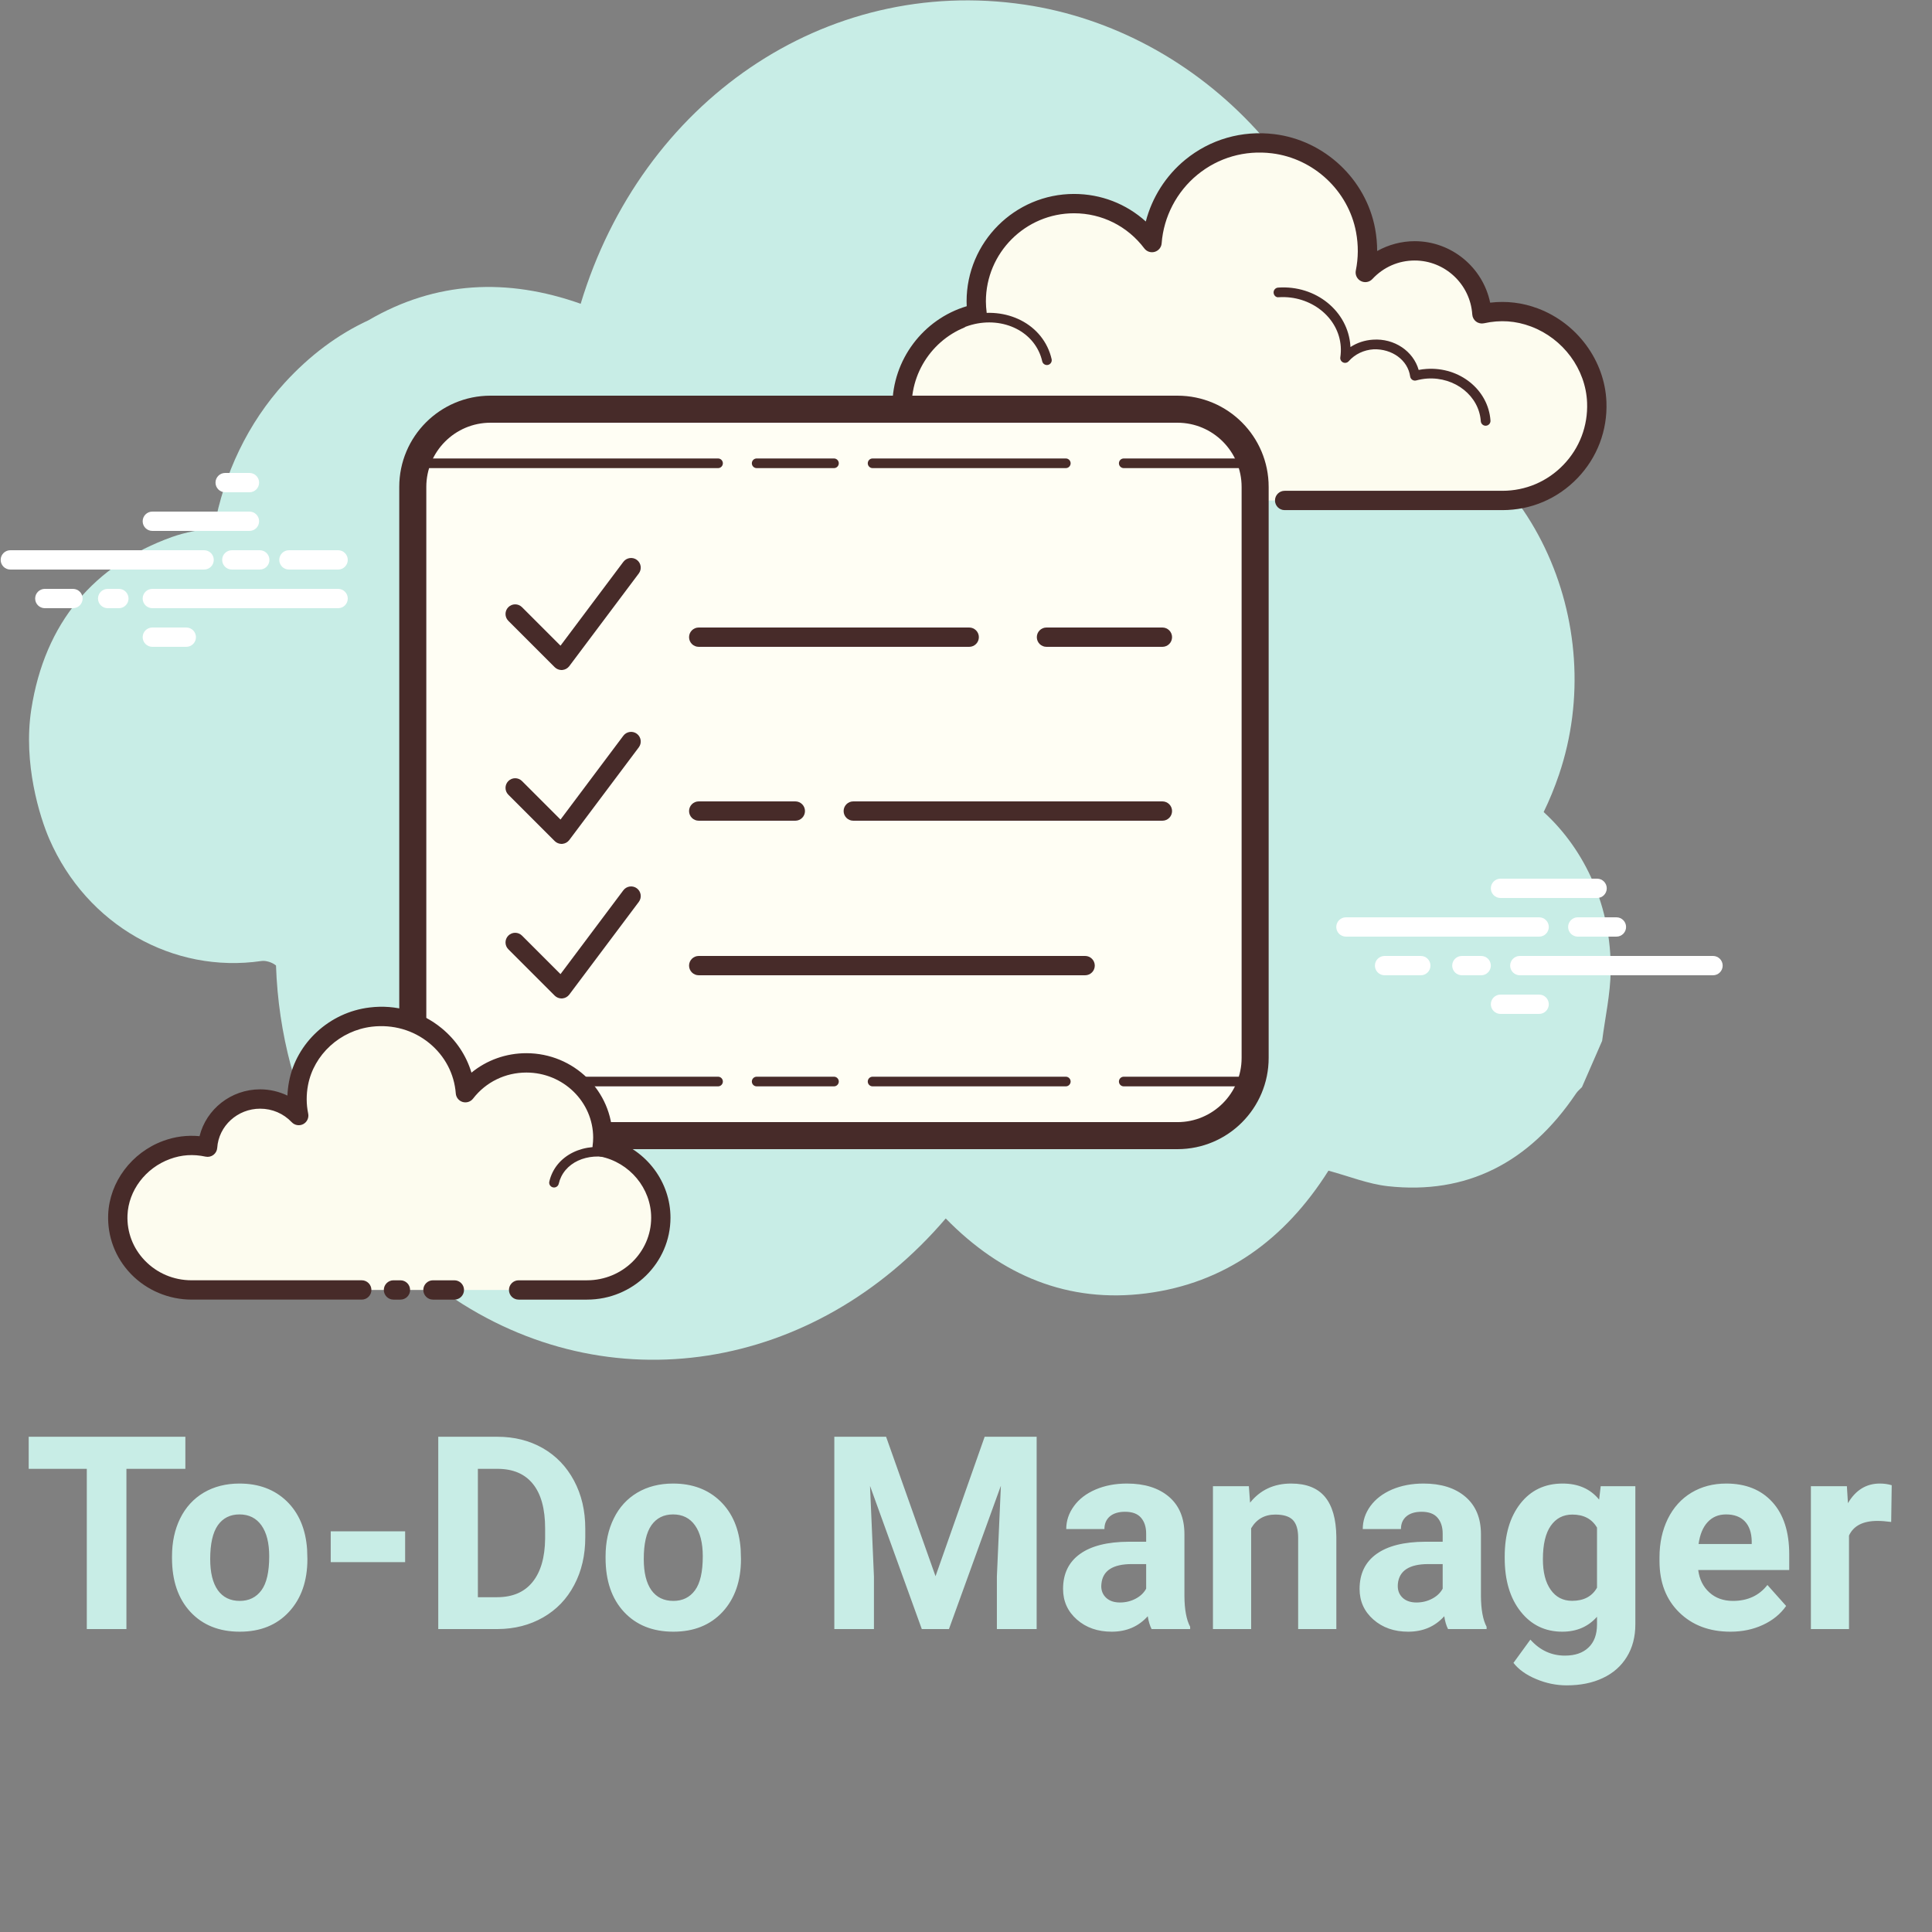 <svg xmlns="http://www.w3.org/2000/svg" xmlns:xlink="http://www.w3.org/1999/xlink" viewBox="0,0,256,256" width="500px" height="500px" fill-rule="nonzero"><rect x="0" y="0" width="256" height="256" fill="#808080" stroke="none"/><g fill="none" fill-rule="nonzero" stroke="none" stroke-width="1" stroke-linecap="butt" stroke-linejoin="miter" stroke-miterlimit="10" stroke-dasharray="" stroke-dashoffset="0" font-family="none" font-weight="none" font-size="none" text-anchor="none" style="mix-blend-mode: normal"><g transform="translate(-18.776,-34.611) scale(2.56,2.56)"><path d="M87.234,55.551c0.3,-0.616 0.566,-1.264 0.796,-1.943c2.633,-7.77 -1.349,-17.078 -9.733,-19.325c-0.906,-11.383 -8.906,-19.193 -17.941,-20.525c-10.341,-1.525 -19.814,5.044 -22.966,15.485c-3.799,-1.346 -7.501,-1.182 -10.99,0.857c-1.583,0.732 -3.031,1.812 -4.33,3.233c-1.907,2.086 -3.147,4.719 -3.652,7.495c-0.748,0.118 -1.483,0.236 -2.176,0.484c-4.04,1.449 -6.589,4.431 -7.288,8.923c-0.435,2.797 0.443,5.587 0.933,6.714c1.935,4.455 6.422,6.98 10.981,6.312c0.227,-0.033 0.557,0.069 0.752,0.233c0.241,7.12 3.698,13.417 8.884,17.014c8.321,5.772 19.027,3.994 25.781,-3.921c2.894,2.96 6.338,4.398 10.384,3.876c4.023,-0.519 7.147,-2.739 9.426,-6.349c1.053,0.283 2.051,0.691 3.083,0.804c4.042,0.442 7.297,-1.184 9.732,-4.8c0.083,-0.124 0.203,-0.219 0.306,-0.328c0.348,-0.798 0.696,-1.596 1.044,-2.394c0.155,-1.211 0.429,-2.423 0.443,-3.632c0.039,-3.256 -1.292,-6.224 -3.469,-8.213z" fill="#c8ede6"></path><path d="M70.674,39.423c0,0 -11.691,0 -11.762,0c-2.7,0 -4.888,-2.189 -4.888,-4.889c0,-2.355 1.666,-4.321 3.884,-4.784c-0.026,-0.206 -0.043,-0.415 -0.043,-0.628c0,-2.796 2.267,-5.063 5.063,-5.063c1.651,0 3.113,0.794 4.037,2.017c0.236,-3.113 3.017,-5.514 6.27,-5.116c2.379,0.291 4.346,2.13 4.784,4.486c0.14,0.756 0.126,1.489 -0.014,2.177c0.638,-0.687 1.546,-1.119 2.557,-1.119c1.85,0 3.361,1.441 3.48,3.261c0.84,-0.186 1.754,-0.174 2.717,0.188c1.84,0.691 3.15,2.423 3.227,4.387c0.109,2.789 -2.12,5.085 -4.885,5.085c-0.21,0 -0.948,0 -1.118,0h-10.151" fill="#fdfcef"></path><path d="M58.912,39.923h11.762c0.276,0 0.5,-0.224 0.5,-0.5c0,-0.276 -0.224,-0.5 -0.5,-0.5h-11.762c-2.42,0 -4.389,-1.969 -4.389,-4.389c0,-2.066 1.466,-3.873 3.486,-4.295c0.255,-0.053 0.426,-0.293 0.394,-0.552c-0.023,-0.186 -0.039,-0.374 -0.039,-0.565c0,-2.517 2.047,-4.563 4.562,-4.563c1.438,0 2.765,0.663 3.638,1.818c0.125,0.166 0.338,0.237 0.54,0.178c0.199,-0.059 0.342,-0.234 0.357,-0.441c0.104,-1.377 0.779,-2.671 1.85,-3.549c1.083,-0.888 2.456,-1.282 3.86,-1.109c2.166,0.266 3.956,1.943 4.353,4.081c0.124,0.667 0.12,1.335 -0.013,1.986c-0.044,0.22 0.062,0.442 0.262,0.544c0.2,0.104 0.443,0.06 0.595,-0.104c0.575,-0.618 1.353,-0.959 2.19,-0.959c1.569,0 2.878,1.228 2.981,2.794c0.01,0.146 0.082,0.279 0.199,0.366c0.117,0.089 0.268,0.12 0.408,0.089c0.841,-0.185 1.637,-0.132 2.433,0.167c1.669,0.627 2.835,2.209 2.903,3.938c0.047,1.207 -0.387,2.35 -1.221,3.218c-0.835,0.869 -1.959,1.348 -3.164,1.348h-11.269c-0.276,0 -0.5,0.224 -0.5,0.5c0,0.276 0.224,0.5 0.5,0.5h11.271c1.479,0 2.858,-0.588 3.884,-1.654c1.025,-1.066 1.558,-2.469 1.5,-3.95c-0.083,-2.126 -1.51,-4.069 -3.55,-4.835c-0.8,-0.301 -1.626,-0.398 -2.468,-0.299c-0.377,-1.822 -1.998,-3.182 -3.905,-3.182c-0.684,0 -1.354,0.18 -1.944,0.51c0,-0.386 -0.035,-0.772 -0.106,-1.159c-0.477,-2.562 -2.621,-4.573 -5.215,-4.891c-1.679,-0.205 -3.32,0.266 -4.616,1.328c-1.003,0.823 -1.716,1.951 -2.038,3.193c-1.012,-0.916 -2.319,-1.426 -3.714,-1.426c-3.067,0 -5.562,2.496 -5.562,5.563c0,0.083 0.002,0.166 0.007,0.248c-2.254,0.673 -3.848,2.776 -3.848,5.164c-0.001,2.973 2.416,5.389 5.388,5.389z" fill="#472b29"></path><path d="M73.507,28.655c1.808,-0.119 3.365,1.13 3.476,2.789c0.014,0.206 0.005,0.409 -0.025,0.606c0.349,-0.394 0.865,-0.661 1.458,-0.7c1.085,-0.071 2.022,0.645 2.158,1.62c0.197,-0.054 0.403,-0.09 0.616,-0.104c1.582,-0.104 2.944,0.989 3.042,2.441" fill="#fdfcef"></path><path d="M84.231,35.556c0.006,0 0.012,0 0.017,-0.001c0.138,-0.009 0.242,-0.128 0.233,-0.266c-0.107,-1.587 -1.588,-2.789 -3.308,-2.674c-0.137,0.009 -0.273,0.026 -0.409,0.053c-0.274,-0.968 -1.256,-1.645 -2.366,-1.567c-0.425,0.027 -0.823,0.159 -1.164,0.382c0,-0.019 -0.002,-0.037 -0.003,-0.056c-0.12,-1.795 -1.787,-3.16 -3.742,-3.021c-0.138,0.009 -0.242,0.128 -0.233,0.266c0.009,0.138 0.124,0.255 0.266,0.232c1.651,-0.105 3.108,1.037 3.21,2.557c0.012,0.184 0.004,0.37 -0.023,0.553c-0.017,0.109 0.041,0.217 0.141,0.264c0.1,0.047 0.219,0.022 0.293,-0.061c0.323,-0.365 0.78,-0.584 1.287,-0.617c0.951,-0.034 1.775,0.556 1.894,1.404c0.01,0.071 0.05,0.135 0.11,0.175c0.06,0.039 0.133,0.051 0.204,0.032c0.187,-0.051 0.377,-0.083 0.567,-0.097c1.44,-0.092 2.687,0.896 2.775,2.209c0.011,0.132 0.121,0.233 0.251,0.233z" fill="#472b29"></path><path d="M56.932,30.323c1.699,-0.801 3.664,-0.234 4.389,1.267c0.09,0.186 0.157,0.379 0.201,0.574" fill="#fdfcef"></path><path d="M61.522,32.414c0.018,0 0.037,-0.002 0.056,-0.006c0.134,-0.031 0.219,-0.165 0.188,-0.3c-0.049,-0.217 -0.123,-0.428 -0.219,-0.627c-0.783,-1.621 -2.902,-2.239 -4.721,-1.385c-0.125,0.06 -0.179,0.208 -0.12,0.333c0.059,0.126 0.209,0.176 0.333,0.12c1.574,-0.744 3.394,-0.227 4.058,1.149c0.08,0.165 0.141,0.34 0.182,0.521c0.026,0.117 0.129,0.195 0.243,0.195z" fill="#472b29"></path><path d="M17.899,43h-10.03c-0.276,0 -0.5,-0.224 -0.5,-0.5c0,-0.276 0.224,-0.5 0.5,-0.5h10.03c0.276,0 0.5,0.224 0.5,0.5c0,0.276 -0.223,0.5 -0.5,0.5zM21.28,42.5c0,-0.276 -0.224,-0.5 -0.5,-0.5h-1.446c-0.276,0 -0.5,0.224 -0.5,0.5c0,0.276 0.224,0.5 0.5,0.5h1.446c0.277,0 0.5,-0.224 0.5,-0.5zM25.335,42.5c0,-0.276 -0.224,-0.5 -0.5,-0.5h-2.546c-0.276,0 -0.5,0.224 -0.5,0.5c0,0.276 0.224,0.5 0.5,0.5h2.546c0.277,0 0.5,-0.224 0.5,-0.5zM25.335,44.5c0,-0.276 -0.224,-0.5 -0.5,-0.5h-9.616c-0.276,0 -0.5,0.224 -0.5,0.5c0,0.276 0.224,0.5 0.5,0.5h9.616c0.277,0 0.5,-0.224 0.5,-0.5zM13.987,44.5c0,-0.276 -0.224,-0.5 -0.5,-0.5h-0.58c-0.276,0 -0.5,0.224 -0.5,0.5c0,0.276 0.224,0.5 0.5,0.5h0.58c0.276,0 0.5,-0.224 0.5,-0.5zM11.611,44.5c0,-0.276 -0.224,-0.5 -0.5,-0.5h-1.457c-0.276,0 -0.5,0.224 -0.5,0.5c0,0.276 0.224,0.5 0.5,0.5h1.457c0.276,0 0.5,-0.224 0.5,-0.5zM20.746,40.5c0,-0.276 -0.224,-0.5 -0.5,-0.5h-5.027c-0.276,0 -0.5,0.224 -0.5,0.5c0,0.276 0.224,0.5 0.5,0.5h5.027c0.277,0 0.5,-0.224 0.5,-0.5zM20.746,38.5c0,-0.276 -0.224,-0.5 -0.5,-0.5h-1.257c-0.276,0 -0.5,0.224 -0.5,0.5c0,0.276 0.224,0.5 0.5,0.5h1.257c0.277,0 0.5,-0.224 0.5,-0.5zM17.477,46.5c0,-0.276 -0.224,-0.5 -0.5,-0.5h-1.758c-0.276,0 -0.5,0.224 -0.5,0.5c0,0.276 0.224,0.5 0.5,0.5h1.758c0.277,0 0.5,-0.224 0.5,-0.5z" fill="#ffffff"></path><path d="M32.722,72.3c-2.218,0 -4.021,-1.804 -4.021,-4.021v-29.557c0,-2.218 1.804,-4.021 4.021,-4.021h35.557c2.218,0 4.021,1.804 4.021,4.021v29.557c0,2.218 -1.804,4.021 -4.021,4.021z" fill="#fffef4"></path><path d="M68.278,35.4c1.832,0 3.322,1.49 3.322,3.322v29.557c0,1.832 -1.49,3.322 -3.322,3.322h-35.556c-1.832,0 -3.322,-1.49 -3.322,-3.322v-29.557c0,-1.832 1.49,-3.322 3.322,-3.322h35.556M68.278,34h-35.556c-2.608,0 -4.722,2.114 -4.722,4.722v29.557c0,2.607 2.114,4.721 4.722,4.721h35.557c2.607,0 4.721,-2.114 4.721,-4.722v-29.556c0,-2.608 -2.114,-4.722 -4.722,-4.722z" fill="#472b29"></path><path d="M57.5,47h-14c-0.276,0 -0.5,-0.224 -0.5,-0.5c0,-0.276 0.224,-0.5 0.5,-0.5h14c0.276,0 0.5,0.224 0.5,0.5c0,0.276 -0.224,0.5 -0.5,0.5zM44.5,37.75h-15c-0.138,0 -0.25,-0.112 -0.25,-0.25c0,-0.138 0.112,-0.25 0.25,-0.25h15c0.138,0 0.25,0.112 0.25,0.25c0,0.138 -0.112,0.25 -0.25,0.25zM50.5,37.75h-4c-0.138,0 -0.25,-0.112 -0.25,-0.25c0,-0.138 0.112,-0.25 0.25,-0.25h4c0.138,0 0.25,0.112 0.25,0.25c0,0.138 -0.112,0.25 -0.25,0.25zM62.5,37.75h-10c-0.138,0 -0.25,-0.112 -0.25,-0.25c0,-0.138 0.112,-0.25 0.25,-0.25h10c0.138,0 0.25,0.112 0.25,0.25c0,0.138 -0.112,0.25 -0.25,0.25zM72.5,37.75h-7c-0.138,0 -0.25,-0.112 -0.25,-0.25c0,-0.138 0.112,-0.25 0.25,-0.25h7c0.138,0 0.25,0.112 0.25,0.25c0,0.138 -0.112,0.25 -0.25,0.25zM44.5,69.75h-17c-0.138,0 -0.25,-0.112 -0.25,-0.25c0,-0.138 0.112,-0.25 0.25,-0.25h17c0.138,0 0.25,0.112 0.25,0.25c0,0.138 -0.112,0.25 -0.25,0.25zM50.5,69.75h-4c-0.138,0 -0.25,-0.112 -0.25,-0.25c0,-0.138 0.112,-0.25 0.25,-0.25h4c0.138,0 0.25,0.112 0.25,0.25c0,0.138 -0.112,0.25 -0.25,0.25zM62.5,69.75h-10c-0.138,0 -0.25,-0.112 -0.25,-0.25c0,-0.138 0.112,-0.25 0.25,-0.25h10c0.138,0 0.25,0.112 0.25,0.25c0,0.138 -0.112,0.25 -0.25,0.25zM72.5,69.75h-7c-0.138,0 -0.25,-0.112 -0.25,-0.25c0,-0.138 0.112,-0.25 0.25,-0.25h7c0.138,0 0.25,0.112 0.25,0.25c0,0.138 -0.112,0.25 -0.25,0.25zM67.5,47h-6c-0.276,0 -0.5,-0.224 -0.5,-0.5c0,-0.276 0.224,-0.5 0.5,-0.5h6c0.276,0 0.5,0.224 0.5,0.5c0,0.276 -0.224,0.5 -0.5,0.5zM67.5,56h-16c-0.276,0 -0.5,-0.224 -0.5,-0.5c0,-0.276 0.224,-0.5 0.5,-0.5h16c0.276,0 0.5,0.224 0.5,0.5c0,0.276 -0.224,0.5 -0.5,0.5zM48.5,56h-5c-0.276,0 -0.5,-0.224 -0.5,-0.5c0,-0.276 0.224,-0.5 0.5,-0.5h5c0.276,0 0.5,0.224 0.5,0.5c0,0.276 -0.224,0.5 -0.5,0.5z" fill="#472b29"></path><g fill="#472b29"><path d="M63.5,64h-20c-0.276,0 -0.5,-0.224 -0.5,-0.5c0,-0.276 0.224,-0.5 0.5,-0.5h20c0.276,0 0.5,0.224 0.5,0.5c0,0.276 -0.224,0.5 -0.5,0.5z"></path></g><g fill="#472b29"><path d="M36.4,48.2c-0.132,0 -0.26,-0.053 -0.354,-0.146l-2.4,-2.4c-0.195,-0.195 -0.195,-0.512 0,-0.707c0.195,-0.195 0.512,-0.195 0.707,0l1.993,1.993l3.253,-4.339c0.167,-0.221 0.48,-0.265 0.7,-0.101c0.221,0.166 0.266,0.479 0.101,0.7l-3.6,4.8c-0.087,0.116 -0.221,0.188 -0.365,0.199c-0.011,0.001 -0.023,0.001 -0.035,0.001z"></path></g><g fill="#472b29"><path d="M36.4,57.2c-0.132,0 -0.26,-0.053 -0.354,-0.146l-2.4,-2.4c-0.195,-0.195 -0.195,-0.512 0,-0.707c0.195,-0.195 0.512,-0.195 0.707,0l1.993,1.993l3.253,-4.339c0.167,-0.221 0.48,-0.265 0.7,-0.101c0.221,0.166 0.266,0.479 0.101,0.7l-3.6,4.8c-0.087,0.116 -0.221,0.188 -0.365,0.199c-0.011,0.001 -0.023,0.001 -0.035,0.001z"></path></g><g fill="#472b29"><path d="M36.4,65.2c-0.132,0 -0.26,-0.053 -0.354,-0.146l-2.4,-2.4c-0.195,-0.195 -0.195,-0.512 0,-0.707c0.195,-0.195 0.512,-0.195 0.707,0l1.993,1.993l3.253,-4.339c0.167,-0.221 0.48,-0.265 0.7,-0.101c0.221,0.166 0.266,0.479 0.101,0.7l-3.6,4.8c-0.087,0.116 -0.221,0.188 -0.365,0.199c-0.011,0.001 -0.023,0.001 -0.035,0.001z"></path></g><g fill="#ffffff"><path d="M87,62h-10c-0.276,0 -0.5,-0.224 -0.5,-0.5c0,-0.276 0.224,-0.5 0.5,-0.5h10c0.276,0 0.5,0.224 0.5,0.5c0,0.276 -0.224,0.5 -0.5,0.5zM91,62h-2c-0.276,0 -0.5,-0.224 -0.5,-0.5c0,-0.276 0.224,-0.5 0.5,-0.5h2c0.276,0 0.5,0.224 0.5,0.5c0,0.276 -0.224,0.5 -0.5,0.5zM96,64h-10c-0.276,0 -0.5,-0.224 -0.5,-0.5c0,-0.276 0.224,-0.5 0.5,-0.5h10c0.276,0 0.5,0.224 0.5,0.5c0,0.276 -0.223,0.5 -0.5,0.5zM84,64h-1c-0.276,0 -0.5,-0.224 -0.5,-0.5c0,-0.276 0.224,-0.5 0.5,-0.5h1c0.276,0 0.5,0.224 0.5,0.5c0,0.276 -0.224,0.5 -0.5,0.5zM80.875,64h-1.875c-0.276,0 -0.5,-0.224 -0.5,-0.5c0,-0.276 0.224,-0.5 0.5,-0.5h1.875c0.276,0 0.5,0.224 0.5,0.5c0,0.276 -0.224,0.5 -0.5,0.5zM90,60h-5c-0.276,0 -0.5,-0.224 -0.5,-0.5c0,-0.276 0.224,-0.5 0.5,-0.5h5c0.276,0 0.5,0.224 0.5,0.5c0,0.276 -0.223,0.5 -0.5,0.5zM87,66h-2c-0.276,0 -0.5,-0.224 -0.5,-0.5c0,-0.276 0.224,-0.5 0.5,-0.5h2c0.276,0 0.5,0.224 0.5,0.5c0,0.276 -0.224,0.5 -0.5,0.5z"></path></g><g><path d="M34.178,80.287c1.883,0 3.517,0 3.54,0c2.11,0 3.821,-1.674 3.821,-3.739c0,-1.802 -1.302,-3.305 -3.035,-3.66c0.02,-0.158 0.034,-0.317 0.034,-0.48c0,-2.139 -1.772,-3.873 -3.957,-3.873c-1.29,0 -2.433,0.607 -3.155,1.543c-0.185,-2.381 -2.358,-4.218 -4.9,-3.913c-1.859,0.223 -3.397,1.629 -3.739,3.431c-0.11,0.578 -0.098,1.139 0.011,1.665c-0.498,-0.525 -1.208,-0.856 -1.998,-0.856c-1.446,0 -2.627,1.102 -2.72,2.494c-0.657,-0.142 -1.371,-0.133 -2.123,0.143c-1.438,0.528 -2.462,1.853 -2.522,3.356c-0.085,2.133 1.657,3.889 3.818,3.889c0.164,0 0.741,0 0.874,0h7.934M27.701,80.287h0.36" fill="#fdfcef"></path><path d="M37.718,80.788h-3.54c-0.276,0 -0.5,-0.224 -0.5,-0.5c0,-0.276 0.224,-0.5 0.5,-0.5h3.54c1.831,0 3.321,-1.453 3.321,-3.239c0,-1.524 -1.108,-2.858 -2.636,-3.17c-0.256,-0.053 -0.429,-0.294 -0.396,-0.554c0.018,-0.137 0.03,-0.275 0.03,-0.417c0,-1.86 -1.551,-3.373 -3.457,-3.373c-1.092,0 -2.098,0.491 -2.76,1.349c-0.126,0.164 -0.341,0.231 -0.539,0.174c-0.198,-0.06 -0.339,-0.234 -0.355,-0.44c-0.079,-1.02 -0.565,-1.944 -1.369,-2.604c-0.829,-0.68 -1.885,-0.979 -2.973,-0.853c-1.646,0.197 -3.006,1.442 -3.307,3.027c-0.094,0.495 -0.091,0.99 0.009,1.472c0.045,0.219 -0.06,0.441 -0.258,0.545c-0.197,0.102 -0.44,0.063 -0.594,-0.1c-0.428,-0.451 -1.009,-0.7 -1.635,-0.7c-1.169,0 -2.145,0.891 -2.221,2.027c-0.01,0.146 -0.082,0.278 -0.198,0.366c-0.116,0.087 -0.264,0.12 -0.406,0.089c-0.639,-0.138 -1.243,-0.098 -1.846,0.125c-1.262,0.463 -2.144,1.631 -2.195,2.905c-0.035,0.876 0.283,1.709 0.895,2.346c0.635,0.66 1.496,1.024 2.423,1.024h8.807c0.276,0 0.5,0.224 0.5,0.5c0,0.276 -0.224,0.5 -0.5,0.5h-8.807c-1.185,0 -2.331,-0.485 -3.144,-1.331c-0.803,-0.836 -1.219,-1.929 -1.173,-3.078c0.067,-1.675 1.212,-3.204 2.849,-3.806c0.61,-0.225 1.24,-0.304 1.88,-0.244c0.344,-1.396 1.629,-2.424 3.135,-2.424c0.493,0 0.977,0.113 1.414,0.323c0.009,-0.242 0.037,-0.484 0.083,-0.727c0.381,-2.009 2.096,-3.585 4.17,-3.833c1.365,-0.167 2.685,0.218 3.726,1.071c0.748,0.613 1.278,1.409 1.546,2.302c0.791,-0.648 1.786,-1.007 2.842,-1.007c2.458,0 4.457,1.962 4.457,4.373c0,0.034 0,0.068 -0.001,0.103c1.764,0.555 3.003,2.188 3.003,4.038c0.001,2.339 -1.937,4.241 -4.32,4.241zM28.061,80.788h-0.36c-0.276,0 -0.5,-0.224 -0.5,-0.5c0,-0.276 0.224,-0.5 0.5,-0.5h0.36c0.276,0 0.5,0.224 0.5,0.5c0,0.276 -0.224,0.5 -0.5,0.5z" fill="#472b29"></path><g fill="#472b29"><path d="M36.011,74.984c-0.018,0 -0.036,-0.002 -0.055,-0.006c-0.135,-0.03 -0.22,-0.164 -0.189,-0.299c0.037,-0.164 0.094,-0.325 0.17,-0.479c0.604,-1.224 2.272,-1.677 3.722,-1.007c0.125,0.058 0.18,0.206 0.122,0.331c-0.058,0.126 -0.207,0.179 -0.332,0.122c-1.201,-0.556 -2.577,-0.208 -3.063,0.774c-0.058,0.118 -0.102,0.242 -0.13,0.367c-0.027,0.118 -0.13,0.197 -0.245,0.197z"></path></g><g fill="#472b29"><path d="M30.852,80.788h-1.107c-0.276,0 -0.5,-0.224 -0.5,-0.5c0,-0.276 0.224,-0.5 0.5,-0.5h1.107c0.276,0 0.5,0.224 0.5,0.5c0,0.276 -0.223,0.5 -0.5,0.5z"></path></g></g></g></g><g fill="#c8ede6" fill-rule="nonzero" stroke="none" stroke-width="1" stroke-linecap="butt" stroke-linejoin="miter" stroke-miterlimit="10" stroke-dasharray="" stroke-dashoffset="0" font-family="none" font-weight="none" font-size="none" text-anchor="none" style="mix-blend-mode: normal"><g><path d="M24.562,190.378v4.25h-7.81v21.23h-5.25v-21.23h-7.7v-4.25zM22.792,206.448v-0.23c0,-1.88 0.36,-3.553 1.08,-5.02c0.727,-1.473 1.77,-2.613 3.13,-3.42c1.36,-0.8 2.937,-1.2 4.73,-1.2v0c2.553,0 4.64,0.78 6.26,2.34c1.613,1.567 2.513,3.69 2.7,6.37v0l0.04,1.3c0,2.9 -0.813,5.23 -2.44,6.99c-1.62,1.753 -3.793,2.63 -6.52,2.63c-2.733,0 -4.913,-0.873 -6.54,-2.62c-1.627,-1.753 -2.44,-4.133 -2.44,-7.14zM27.852,206.588v0c0,1.793 0.337,3.167 1.01,4.12c0.68,0.947 1.65,1.42 2.91,1.42v0c1.22,0 2.177,-0.47 2.87,-1.41c0.687,-0.933 1.03,-2.433 1.03,-4.5v0c0,-1.767 -0.343,-3.133 -1.03,-4.1c-0.693,-0.967 -1.663,-1.45 -2.91,-1.45v0c-1.233,0 -2.19,0.48 -2.87,1.44c-0.673,0.967 -1.01,2.46 -1.01,4.48zM53.682,202.908v4.08h-9.86v-4.08zM65.962,215.858h-7.89v-25.48h7.84c2.24,0 4.243,0.503 6.01,1.51c1.767,1.013 3.147,2.45 4.14,4.31c0.993,1.86 1.49,3.973 1.49,6.34v0v1.18c0,2.367 -0.49,4.47 -1.47,6.31c-0.973,1.847 -2.347,3.277 -4.12,4.29c-1.773,1.013 -3.773,1.527 -6,1.54zM65.912,194.628h-2.59v17.01h2.54c2.053,0 3.62,-0.67 4.7,-2.01c1.087,-1.34 1.643,-3.26 1.67,-5.76v0v-1.34c0,-2.593 -0.537,-4.557 -1.61,-5.89c-1.073,-1.34 -2.643,-2.01 -4.71,-2.01zM80.242,206.448v-0.23c0,-1.88 0.363,-3.553 1.09,-5.02c0.72,-1.473 1.76,-2.613 3.12,-3.42c1.36,-0.8 2.937,-1.2 4.73,-1.2v0c2.56,0 4.647,0.78 6.26,2.34c1.613,1.567 2.513,3.69 2.7,6.37v0l0.04,1.3c0,2.9 -0.81,5.23 -2.43,6.99c-1.627,1.753 -3.803,2.63 -6.53,2.63c-2.733,0 -4.913,-0.873 -6.54,-2.62c-1.627,-1.753 -2.44,-4.133 -2.44,-7.14zM85.302,206.588v0c0,1.793 0.337,3.167 1.01,4.12c0.68,0.947 1.65,1.42 2.91,1.42v0c1.227,0 2.183,-0.47 2.87,-1.41c0.687,-0.933 1.03,-2.433 1.03,-4.5v0c0,-1.767 -0.343,-3.133 -1.03,-4.1c-0.687,-0.967 -1.657,-1.45 -2.91,-1.45v0c-1.233,0 -2.19,0.48 -2.87,1.44c-0.673,0.967 -1.01,2.46 -1.01,4.48zM110.552,190.378h6.86l6.55,18.48l6.51,-18.48h6.89v25.48h-5.27v-6.96l0.53,-12.03l-6.88,18.99h-3.6l-6.86,-18.97l0.52,12.01v6.96h-5.25zM157.702,215.858h-5.11c-0.233,-0.453 -0.403,-1.02 -0.51,-1.7v0c-1.227,1.367 -2.82,2.05 -4.78,2.05v0c-1.853,0 -3.39,-0.537 -4.61,-1.61c-1.22,-1.073 -1.83,-2.427 -1.83,-4.06v0c0,-2.007 0.743,-3.547 2.23,-4.62c1.487,-1.073 3.637,-1.617 6.45,-1.63v0h2.33v-1.08c0,-0.873 -0.227,-1.573 -0.68,-2.1c-0.447,-0.527 -1.153,-0.79 -2.12,-0.79v0c-0.853,0 -1.523,0.203 -2.01,0.61c-0.48,0.413 -0.72,0.973 -0.72,1.68v0h-5.06c0,-1.093 0.34,-2.107 1.02,-3.04c0.673,-0.933 1.63,-1.667 2.87,-2.2c1.233,-0.527 2.62,-0.79 4.16,-0.79v0c2.333,0 4.187,0.583 5.56,1.75c1.367,1.173 2.05,2.823 2.05,4.95v0v8.21c0.013,1.793 0.267,3.15 0.76,4.07v0zM148.402,212.338v0c0.747,0 1.437,-0.167 2.07,-0.5c0.627,-0.327 1.093,-0.77 1.4,-1.33v0v-3.26h-1.89c-2.533,0 -3.88,0.877 -4.04,2.63v0l-0.02,0.29c0,0.633 0.22,1.153 0.66,1.56c0.447,0.407 1.053,0.61 1.82,0.61zM160.722,196.928h4.76l0.16,2.18c1.353,-1.687 3.167,-2.53 5.44,-2.53v0c2.007,0 3.5,0.587 4.48,1.76c0.98,1.18 1.483,2.943 1.51,5.29v0v12.23h-5.06v-12.11c0,-1.073 -0.233,-1.853 -0.7,-2.34c-0.467,-0.48 -1.243,-0.72 -2.33,-0.72v0c-1.42,0 -2.487,0.607 -3.2,1.82v0v13.35h-5.06zM196.982,215.858h-5.11c-0.233,-0.453 -0.4,-1.02 -0.5,-1.7v0c-1.227,1.367 -2.82,2.05 -4.78,2.05v0c-1.853,0 -3.39,-0.537 -4.61,-1.61c-1.22,-1.073 -1.83,-2.427 -1.83,-4.06v0c0,-2.007 0.743,-3.547 2.23,-4.62c1.487,-1.073 3.637,-1.617 6.45,-1.63v0h2.33v-1.08c0,-0.873 -0.227,-1.573 -0.68,-2.1c-0.447,-0.527 -1.153,-0.79 -2.12,-0.79v0c-0.853,0 -1.523,0.203 -2.01,0.61c-0.48,0.413 -0.72,0.973 -0.72,1.68v0h-5.06c0,-1.093 0.337,-2.107 1.01,-3.04c0.68,-0.933 1.637,-1.667 2.87,-2.2c1.24,-0.527 2.63,-0.79 4.17,-0.79v0c2.333,0 4.183,0.583 5.55,1.75c1.373,1.173 2.06,2.823 2.06,4.95v0v8.21c0.013,1.793 0.263,3.15 0.75,4.07v0zM187.692,212.338v0c0.747,0 1.437,-0.167 2.07,-0.5c0.627,-0.327 1.093,-0.77 1.4,-1.33v0v-3.26h-1.89c-2.533,0 -3.883,0.877 -4.05,2.63v0l-0.01,0.29c0,0.633 0.22,1.153 0.66,1.56c0.447,0.407 1.053,0.61 1.82,0.61zM199.382,206.458v-0.21c0,-2.9 0.69,-5.237 2.07,-7.01c1.387,-1.773 3.253,-2.66 5.6,-2.66v0c2.073,0 3.687,0.71 4.84,2.13v0l0.21,-1.78h4.59v18.3c0,1.66 -0.377,3.1 -1.13,4.32c-0.753,1.227 -1.813,2.16 -3.18,2.8c-1.36,0.647 -2.957,0.97 -4.79,0.97v0c-1.387,0 -2.74,-0.28 -4.06,-0.84c-1.32,-0.553 -2.317,-1.267 -2.99,-2.14v0l2.24,-3.08c1.26,1.413 2.787,2.12 4.58,2.12v0c1.34,0 2.383,-0.36 3.13,-1.08c0.747,-0.713 1.12,-1.73 1.12,-3.05v0v-1.02c-1.167,1.32 -2.7,1.98 -4.6,1.98v0c-2.273,0 -4.113,-0.89 -5.52,-2.67c-1.407,-1.78 -2.11,-4.14 -2.11,-7.08zM204.442,206.618v0c0,1.713 0.343,3.057 1.03,4.03c0.687,0.98 1.633,1.47 2.84,1.47v0c1.54,0 2.64,-0.58 3.3,-1.74v0v-7.96c-0.673,-1.153 -1.763,-1.73 -3.27,-1.73v0c-1.213,0 -2.167,0.497 -2.86,1.49c-0.693,0.987 -1.04,2.467 -1.04,4.44zM229.292,216.208v0c-2.78,0 -5.04,-0.85 -6.78,-2.55c-1.747,-1.707 -2.62,-3.977 -2.62,-6.81v0v-0.49c0,-1.9 0.367,-3.6 1.1,-5.1c0.74,-1.5 1.783,-2.657 3.13,-3.47c1.347,-0.807 2.883,-1.21 4.61,-1.21v0c2.587,0 4.623,0.817 6.11,2.45c1.493,1.633 2.24,3.947 2.24,6.94v0v2.07h-12.06c0.16,1.233 0.653,2.223 1.48,2.97c0.82,0.747 1.86,1.12 3.12,1.12v0c1.947,0 3.47,-0.703 4.57,-2.11v0l2.48,2.78c-0.753,1.073 -1.78,1.91 -3.08,2.51c-1.293,0.6 -2.727,0.9 -4.3,0.9zM228.712,200.668v0c-1,0 -1.813,0.34 -2.44,1.02c-0.627,0.673 -1.027,1.64 -1.2,2.9v0h7.04v-0.4c-0.027,-1.12 -0.33,-1.987 -0.91,-2.6c-0.587,-0.613 -1.417,-0.92 -2.49,-0.92zM250.662,196.798l-0.07,4.87c-0.693,-0.093 -1.3,-0.14 -1.82,-0.14v0c-1.913,0 -3.17,0.647 -3.77,1.94v0v12.39h-5.05v-18.93h4.77l0.14,2.25c1.02,-1.733 2.427,-2.6 4.22,-2.6v0c0.56,0 1.087,0.073 1.58,0.22z"></path></g></g></svg>